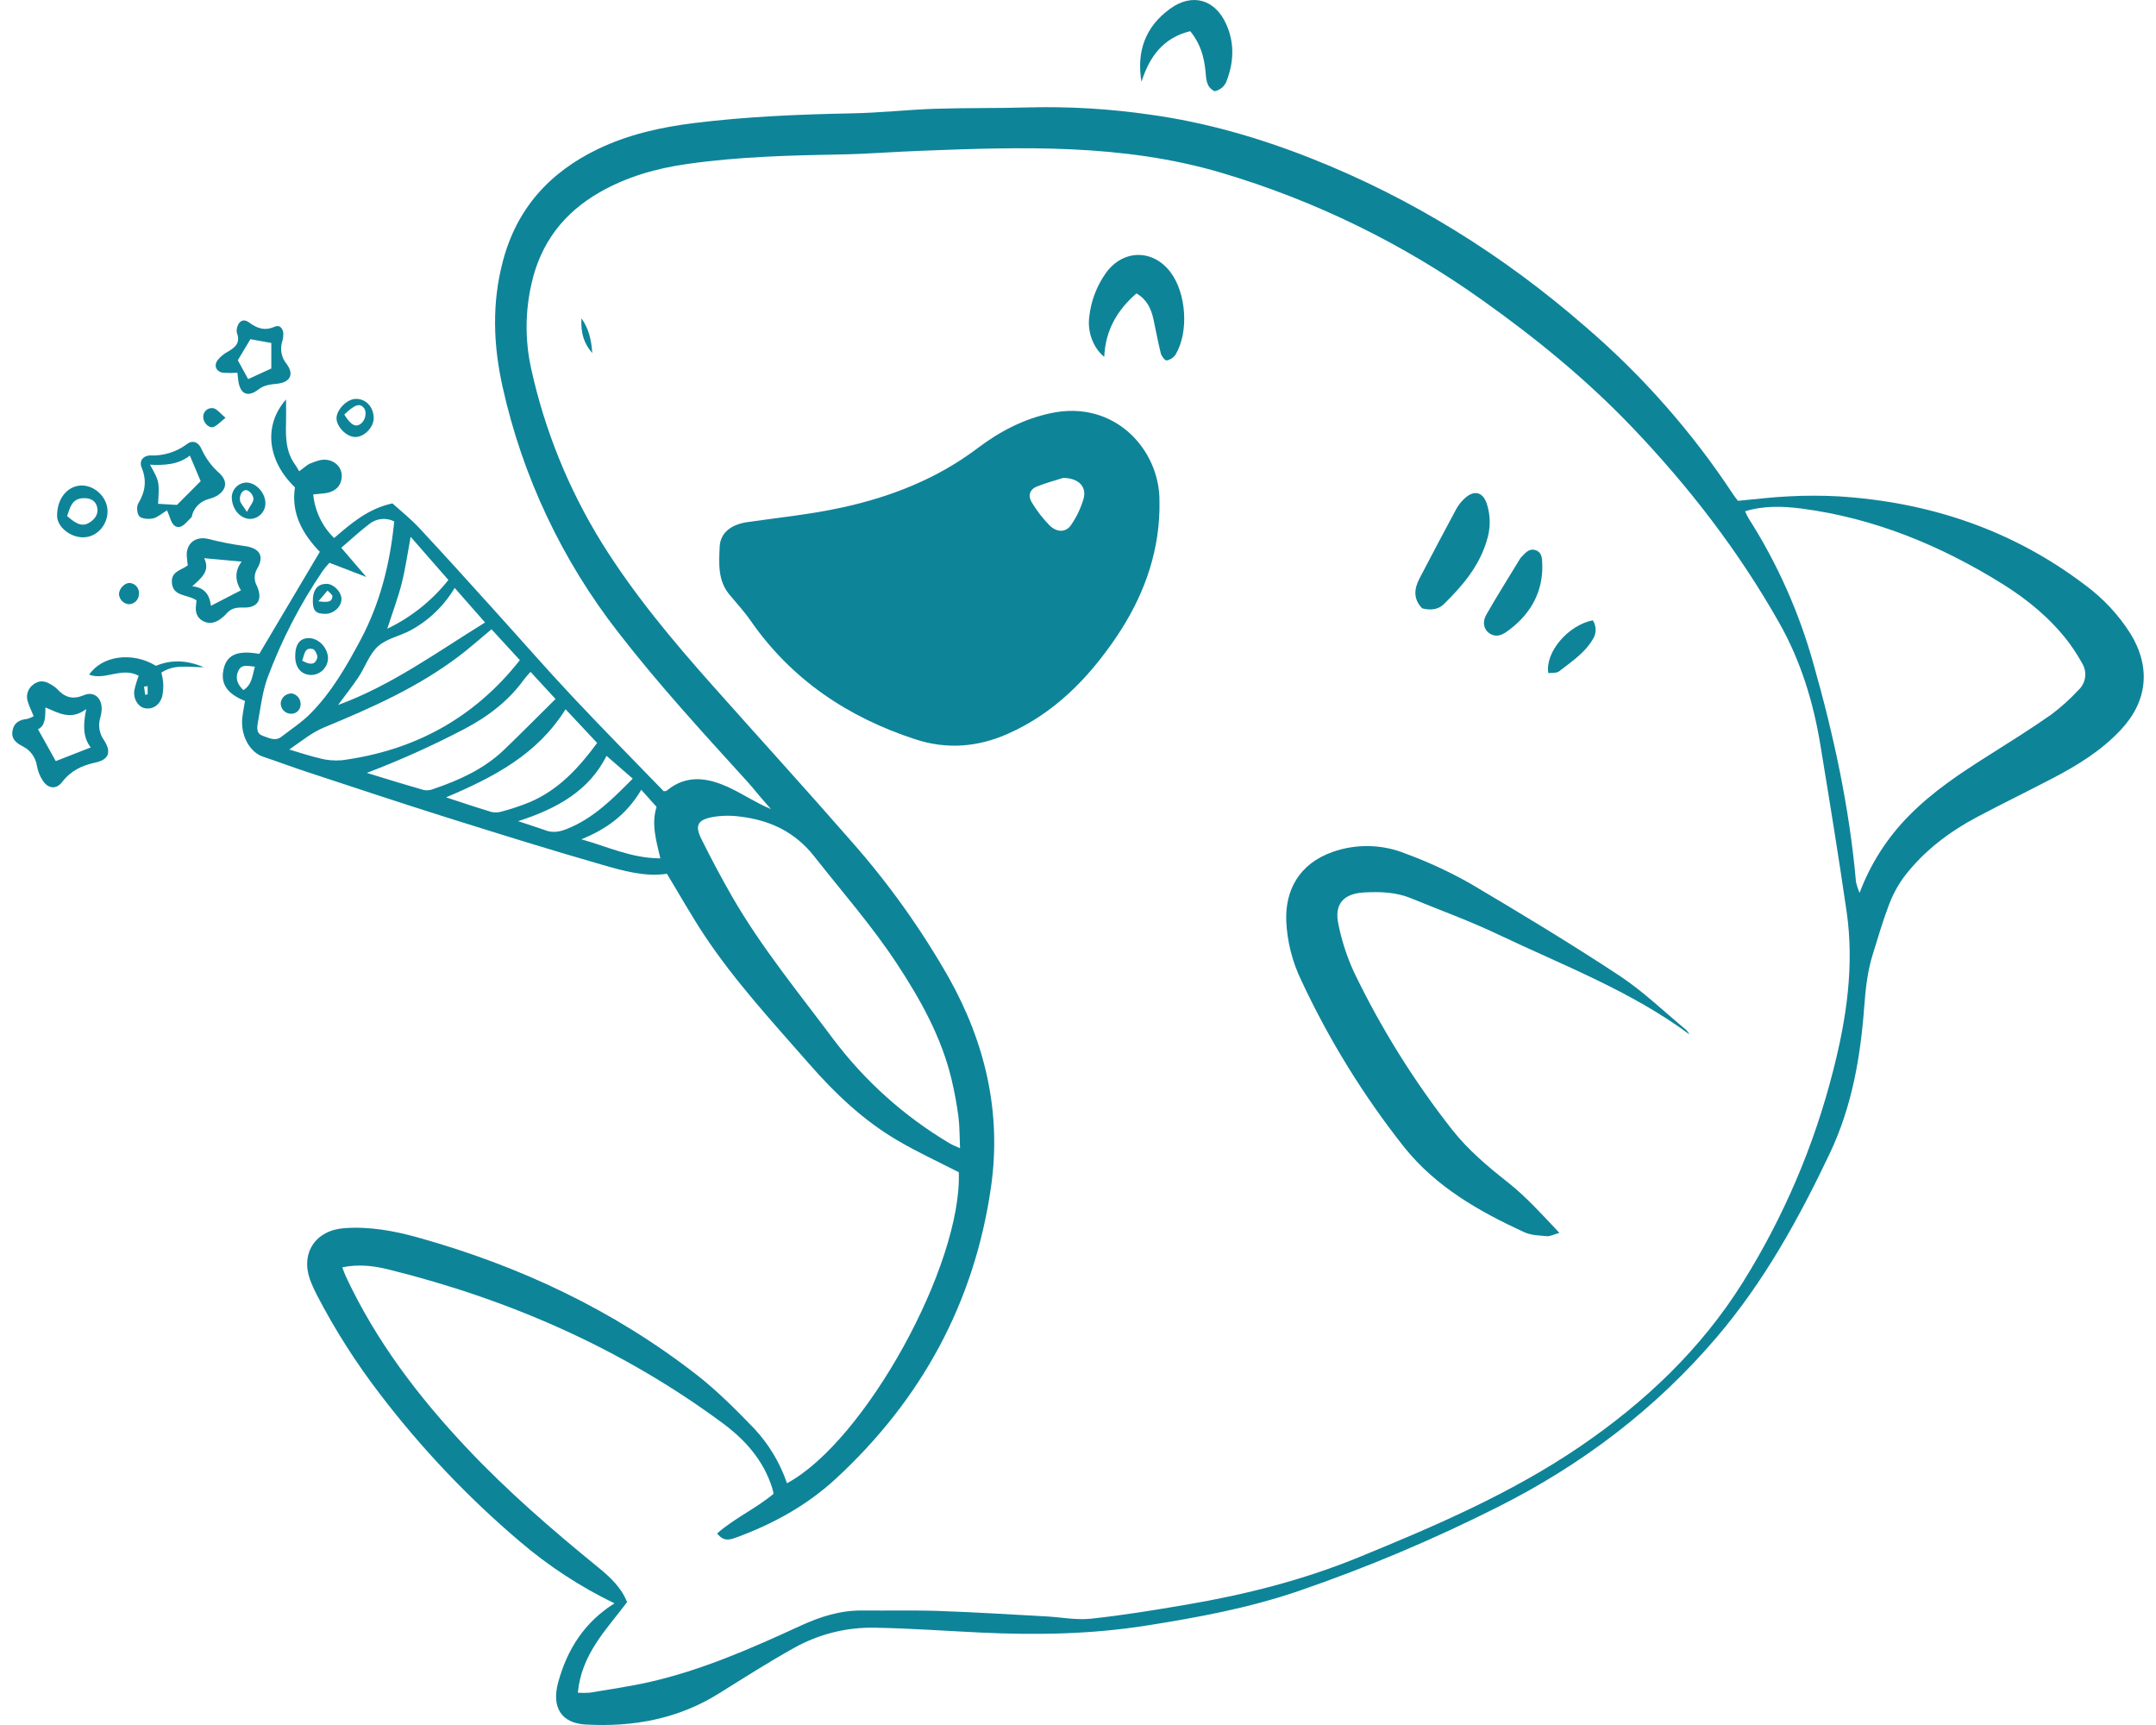 <svg width="150" height="120" viewBox="0 0 150 120" fill="none" xmlns="http://www.w3.org/2000/svg">
<path d="M148.216 44.067C147.391 42.77 146.335 41.635 145.099 40.721C140.023 36.857 134.239 34.928 127.917 34.529C126.763 34.467 125.606 34.467 124.451 34.529C123.335 34.579 122.224 34.716 120.94 34.838C120.97 34.863 120.908 34.838 120.867 34.778C120.762 34.645 120.659 34.51 120.565 34.367C117.711 30.041 114.269 26.134 110.338 22.757C104.622 17.775 98.281 13.808 91.218 11.015C87.598 9.584 83.884 8.51 80.028 7.977C77.24 7.571 74.424 7.402 71.608 7.471C69.433 7.538 67.256 7.495 65.083 7.566C63.145 7.63 61.208 7.85 59.266 7.885C55.591 7.957 51.923 8.109 48.273 8.563C45.972 8.85 43.715 9.353 41.605 10.366C38.237 11.986 35.94 14.511 34.978 18.203C34.218 21.106 34.317 23.986 34.961 26.889C36.341 33.126 39.098 38.976 43.03 44.011C45.845 47.649 48.958 51.029 52.047 54.431C52.321 54.733 52.576 55.052 52.842 55.37C53.109 55.687 53.373 55.981 53.64 56.287C52.606 55.855 51.731 55.261 50.786 54.814C49.311 54.116 47.802 53.827 46.385 55.002C46.34 55.039 46.258 55.028 46.177 55.043C44.053 52.846 41.896 50.667 39.797 48.43C37.935 46.443 36.147 44.39 34.319 42.373C32.608 40.481 30.9 38.584 29.158 36.718C28.56 36.079 27.866 35.529 27.302 35.017C25.595 35.392 24.439 36.405 23.245 37.428C22.419 36.62 21.904 35.546 21.791 34.395C22.103 34.365 22.332 34.345 22.561 34.32C23.298 34.238 23.735 33.827 23.775 33.181C23.812 32.569 23.36 32.033 22.649 31.98C22.303 31.956 21.928 32.106 21.592 32.239C21.356 32.335 21.161 32.536 20.815 32.783C20.712 32.614 20.628 32.461 20.534 32.324C19.886 31.44 19.871 30.425 19.9 29.394C19.915 28.905 19.9 28.415 19.9 27.788C18.308 29.595 18.601 32.061 20.521 33.902C20.23 35.761 21.112 37.21 22.251 38.387C20.823 40.792 19.436 43.129 18.038 45.489C16.612 45.229 15.841 45.512 15.587 46.428C15.293 47.503 15.736 48.235 17.044 48.762C16.983 49.138 16.903 49.541 16.856 49.941C16.732 51.172 17.381 52.339 18.314 52.645C19.374 52.996 20.419 53.395 21.482 53.741C24.672 54.79 27.862 55.852 31.065 56.861C34.655 57.987 38.252 59.113 41.87 60.151C43.353 60.577 44.873 61.014 46.4 60.785C47.28 62.236 48.098 63.692 49.016 65.081C51.157 68.295 53.767 71.121 56.303 74.017C58.106 76.081 60.086 77.957 62.456 79.342C63.824 80.147 65.271 80.81 66.706 81.547C66.943 87.986 60.181 100.266 54.753 103.182C54.268 101.758 53.484 100.455 52.454 99.359C51.204 98.065 49.92 96.775 48.513 95.672C42.696 91.136 36.15 88.059 29.068 86.083C27.393 85.618 25.691 85.306 23.936 85.439C21.947 85.591 20.904 87.164 21.573 89.033C21.705 89.383 21.858 89.726 22.031 90.057C23.299 92.504 24.783 94.834 26.464 97.017C29.319 100.754 32.566 104.174 36.149 107.22C38.155 108.937 40.374 110.388 42.752 111.536C40.688 112.829 39.466 114.711 38.832 117.042C38.372 118.731 39.02 119.87 40.735 119.966C44.026 120.153 47.162 119.59 50.012 117.81C51.743 116.729 53.465 115.629 55.248 114.636C56.977 113.668 58.934 113.183 60.915 113.233C63.328 113.276 65.73 113.452 68.136 113.565C72.002 113.752 75.875 113.698 79.733 113.086C83.323 112.523 86.864 111.867 90.322 110.688C95.083 109.055 99.725 107.097 104.218 104.83C110.064 101.896 115.202 97.999 119.446 93.013C122.715 89.179 125.136 84.803 127.296 80.252C128.85 76.985 129.443 73.527 129.705 69.986C129.797 68.755 129.931 67.546 130.298 66.379C130.655 65.242 130.981 64.094 131.406 62.983C131.663 62.284 132.015 61.624 132.453 61.022C133.832 59.2 135.626 57.852 137.634 56.792C139.349 55.887 141.092 55.037 142.811 54.14C144.53 53.243 146.189 52.226 147.536 50.787C149.42 48.79 149.659 46.411 148.216 44.067ZM33.747 43.303C30.369 45.388 27.235 47.683 23.519 49.044C23.996 48.398 24.499 47.77 24.944 47.101C25.413 46.394 25.694 45.505 26.299 44.962C26.903 44.42 27.811 44.251 28.55 43.857C29.827 43.169 30.893 42.146 31.632 40.898L33.747 43.303ZM28.569 37.343L31.196 40.346C30.055 41.783 28.601 42.943 26.946 43.737C27.321 42.56 27.697 41.579 27.952 40.567C28.207 39.556 28.348 38.529 28.569 37.343ZM16.935 48.008C16.505 47.608 16.338 47.143 16.597 46.636C16.833 46.171 17.278 46.345 17.734 46.377C17.55 47.011 17.537 47.634 16.927 48.012L16.935 48.008ZM18.267 51.177C17.796 51.027 17.892 50.545 17.952 50.205C18.139 49.173 18.261 48.109 18.618 47.133C19.595 44.516 20.882 42.025 22.452 39.714C22.595 39.516 22.751 39.328 22.919 39.151L25.486 40.138L23.743 38.105C24.428 37.518 25.024 36.964 25.668 36.473C25.91 36.271 26.205 36.145 26.518 36.109C26.831 36.073 27.147 36.13 27.428 36.272C27.141 39.171 26.456 41.948 25.077 44.529C24.097 46.364 23.061 48.169 21.583 49.655C20.99 50.25 20.269 50.718 19.601 51.237C19.149 51.605 18.687 51.318 18.259 51.181L18.267 51.177ZM22.283 52.759C21.628 52.618 20.992 52.395 20.127 52.142C21.039 51.508 21.71 50.948 22.585 50.588C25.848 49.241 29.081 47.805 31.923 45.651C32.673 45.088 33.386 44.446 34.195 43.774L36.169 45.923C32.979 49.972 28.811 52.221 23.784 52.887C23.278 52.929 22.768 52.888 22.275 52.763L22.283 52.759ZM29.487 54.957C28.158 54.581 26.841 54.169 25.52 53.767C27.829 52.888 30.085 51.874 32.275 50.729C33.927 49.864 35.372 48.775 36.469 47.252C36.584 47.094 36.723 46.955 36.91 46.736C37.518 47.394 38.085 48.01 38.65 48.625C37.432 49.828 36.254 51.025 35.036 52.191C33.653 53.504 31.954 54.27 30.175 54.878C29.956 54.971 29.715 55 29.479 54.96L29.487 54.957ZM34.039 56.437C33.101 56.156 32.163 55.839 31.037 55.467C34.39 54.045 37.381 52.481 39.348 49.34L41.545 51.684C40.247 53.448 38.836 54.966 36.834 55.812C36.169 56.08 35.489 56.305 34.796 56.484C34.542 56.539 34.278 56.524 34.032 56.441L34.039 56.437ZM37.98 57.768C37.406 57.569 36.828 57.383 36.049 57.126C38.759 56.251 40.99 55.005 42.197 52.581L44.021 54.165C42.606 55.598 41.273 56.934 39.451 57.661C38.943 57.867 38.479 57.948 37.969 57.771L37.98 57.768ZM40.457 58.381C42.169 57.687 43.583 56.692 44.614 54.942L45.681 56.131C45.306 57.297 45.642 58.445 45.942 59.712C43.936 59.708 42.244 58.886 40.444 58.385L40.457 58.381ZM66.044 79.521C62.909 77.657 60.168 75.2 57.975 72.287C55.552 69.044 52.974 65.906 50.947 62.393C50.185 61.07 49.468 59.715 48.789 58.346C48.337 57.437 48.532 57.041 49.54 56.844C50.17 56.733 50.813 56.719 51.448 56.801C53.542 57.047 55.289 57.843 56.665 59.594C58.598 62.052 60.666 64.403 62.388 67.021C64.04 69.532 65.499 72.138 66.203 75.09C66.407 75.948 66.567 76.815 66.682 77.689C66.768 78.359 66.755 79.044 66.794 79.877C66.475 79.731 66.248 79.644 66.044 79.521ZM127.527 74.525C126.207 79.714 124.091 84.667 121.254 89.207C118.332 93.876 114.419 97.571 109.889 100.654C105.102 103.904 99.82 106.171 94.492 108.348C90.64 109.922 86.633 110.934 82.542 111.628C80.337 112.004 78.127 112.368 75.905 112.604C74.875 112.715 73.811 112.499 72.76 112.443C70.285 112.309 67.81 112.152 65.331 112.067C63.561 112.005 61.786 112.054 60.014 112.034C58.481 112.015 57.074 112.461 55.698 113.094C52.276 114.67 48.825 116.19 45.128 117.023C43.773 117.327 42.394 117.522 41.022 117.753C40.749 117.773 40.475 117.773 40.202 117.753C40.457 115.047 42.2 113.358 43.627 111.452C43.251 110.48 42.489 109.74 41.628 109.042C38.438 106.445 35.315 103.745 32.486 100.742C29.108 97.162 26.15 93.274 24.056 88.783C23.972 88.596 23.91 88.408 23.812 88.164C24.972 87.918 26.04 88.064 27.081 88.323C35.482 90.41 43.274 93.827 50.264 98.992C51.861 100.172 53.12 101.592 53.728 103.522C53.767 103.647 53.79 103.779 53.822 103.914C52.593 104.944 51.114 105.603 49.892 106.674C50.35 107.262 50.778 107.119 51.24 106.95C53.79 106.012 56.136 104.723 58.136 102.88C64.107 97.372 67.795 90.618 68.949 82.568C69.686 77.411 68.558 72.564 66.021 68.031C64.087 64.626 61.804 61.432 59.209 58.499C56.053 54.882 52.816 51.335 49.626 47.745C46.82 44.589 44.109 41.365 41.866 37.758C39.551 34.018 37.888 29.911 36.948 25.613C36.524 23.674 36.535 21.665 36.98 19.73C37.607 16.915 39.213 14.814 41.714 13.38C43.604 12.297 45.655 11.714 47.791 11.41C51.365 10.897 54.968 10.807 58.573 10.742C60.41 10.708 62.248 10.554 64.085 10.49C71.092 10.214 78.099 9.995 84.935 12.006C91.469 13.94 97.634 16.951 103.177 20.914C106.905 23.56 110.433 26.452 113.592 29.762C117.532 33.891 120.993 38.379 123.802 43.356C125.29 45.996 126.163 48.852 126.65 51.827C127.285 55.687 127.913 59.547 128.476 63.418C129.017 67.18 128.469 70.87 127.527 74.525ZM144.592 48.015C144.015 48.639 143.382 49.209 142.701 49.717C141.308 50.693 139.867 51.594 138.426 52.506C136.435 53.758 134.485 55.047 132.819 56.739C131.304 58.267 130.132 60.099 129.377 62.114C129.27 61.866 129.187 61.609 129.127 61.346C128.671 56.178 127.579 51.14 126.159 46.146C125.159 42.57 123.636 39.161 121.638 36.03C121.554 35.879 121.478 35.724 121.411 35.564C122.764 35.161 124.061 35.217 125.335 35.377C130.402 36.041 135.024 37.946 139.334 40.631C141.074 41.719 142.65 43.016 143.905 44.658C144.251 45.121 144.565 45.607 144.844 46.112C145.034 46.408 145.114 46.761 145.068 47.11C145.022 47.459 144.853 47.78 144.592 48.015Z" fill="#0E8499"/>
<path d="M6.971 49.944C7.03 49.749 7.065 49.546 7.074 49.342C7.093 48.554 6.543 48.059 5.828 48.362C5.021 48.704 4.475 48.486 3.951 47.907C3.826 47.79 3.686 47.691 3.535 47.612C3.122 47.345 2.7 47.308 2.304 47.629C2.123 47.762 1.991 47.95 1.925 48.164C1.859 48.379 1.863 48.609 1.938 48.82C2.035 49.139 2.186 49.441 2.343 49.824C2.2 49.907 2.047 49.97 1.887 50.012C1.36 50.065 0.968 50.271 0.87 50.836C0.773 51.401 1.116 51.678 1.583 51.92C1.844 52.05 2.069 52.24 2.24 52.475C2.411 52.709 2.523 52.982 2.567 53.27C2.633 53.637 2.772 53.988 2.974 54.302C3.349 54.874 3.912 54.934 4.323 54.403C4.922 53.62 5.689 53.251 6.631 53.048C7.573 52.846 7.772 52.324 7.234 51.489C7.075 51.268 6.969 51.014 6.924 50.747C6.878 50.479 6.894 50.205 6.971 49.944ZM3.88 52.947L2.642 50.729C3.167 50.485 3.15 49.875 3.163 49.216C4.075 49.592 4.931 50.141 5.999 49.323C5.79 50.378 5.742 51.258 6.312 51.995L3.88 52.947Z" fill="#0E8499"/>
<path d="M82.809 2.169C83.517 3.035 83.774 3.963 83.871 4.962C83.922 5.487 83.907 6.061 84.507 6.347C84.708 6.306 84.894 6.212 85.045 6.074C85.196 5.935 85.307 5.759 85.365 5.562C85.847 4.267 85.885 2.971 85.32 1.697C84.543 -0.052 82.95 -0.508 81.409 0.606C79.681 1.858 79.062 3.588 79.416 5.688C79.972 3.941 80.925 2.627 82.809 2.169Z" fill="#0E8499"/>
<path d="M15.739 42.705C16.045 42.329 16.426 42.247 16.908 42.266C17.927 42.305 18.306 41.714 17.871 40.753C17.765 40.566 17.713 40.353 17.72 40.138C17.727 39.923 17.793 39.714 17.91 39.533C18.409 38.646 18.04 38.117 16.987 37.98C16.155 37.868 15.33 37.707 14.517 37.497C13.635 37.27 12.939 37.781 12.994 38.691C13.007 38.916 13.042 39.139 13.065 39.333C12.586 39.676 11.93 39.758 11.956 40.474C11.995 41.539 13.027 41.314 13.671 41.766C13.66 41.888 13.656 41.984 13.641 42.08C13.564 42.56 13.703 42.986 14.127 43.206C14.587 43.45 15.048 43.316 15.441 42.979C15.548 42.897 15.648 42.805 15.739 42.705ZM14.675 42.142C14.591 41.438 14.281 40.866 13.373 40.785C14.011 40.209 14.641 39.728 14.206 38.831L16.816 39.068C16.298 39.742 16.373 40.436 16.762 41.065L14.675 42.142Z" fill="#0E8499"/>
<path d="M10.644 36.064C10.956 35.996 11.228 35.743 11.622 35.501C11.693 35.688 11.75 35.803 11.791 35.928C11.911 36.294 12.082 36.73 12.502 36.653C12.804 36.598 13.052 36.229 13.315 35.99C13.358 35.951 13.352 35.863 13.373 35.803C13.454 35.542 13.599 35.306 13.796 35.117C13.993 34.928 14.235 34.792 14.499 34.722C14.694 34.671 14.882 34.6 15.062 34.508C15.767 34.09 15.863 33.491 15.277 32.93C14.741 32.46 14.311 31.881 14.016 31.232C13.812 30.742 13.392 30.603 13.022 30.881C12.288 31.438 11.383 31.722 10.462 31.684C9.963 31.684 9.665 32.072 9.851 32.517C10.226 33.425 10.11 34.206 9.616 35.028C9.485 35.247 9.533 35.76 9.704 35.927C9.875 36.094 10.346 36.129 10.644 36.064ZM13.21 31.693L13.96 33.472L12.312 35.125L10.999 35.047C11.091 33.5 11.091 33.5 10.436 32.327C11.438 32.376 12.397 32.327 13.21 31.693Z" fill="#0E8499"/>
<path d="M15.532 25.932C15.859 25.952 16.188 25.952 16.515 25.932C16.543 26.165 16.558 26.296 16.573 26.428C16.686 27.403 17.215 27.685 17.986 27.088C18.412 26.762 18.84 26.747 19.3 26.692C20.204 26.585 20.474 26.039 19.94 25.317C19.767 25.108 19.648 24.861 19.592 24.596C19.537 24.331 19.547 24.057 19.622 23.797C19.686 23.603 19.716 23.4 19.711 23.196C19.684 22.838 19.459 22.573 19.105 22.729C18.418 23.033 17.887 22.845 17.324 22.429C16.945 22.143 16.613 22.331 16.5 22.772C16.458 22.901 16.453 23.038 16.485 23.17C16.74 23.842 16.372 24.172 15.849 24.465C15.581 24.609 15.344 24.805 15.151 25.041C14.849 25.433 15.04 25.865 15.532 25.932ZM17.421 23.596L18.876 23.859V25.634L17.265 26.373L16.545 25.06L17.421 23.596Z" fill="#0E8499"/>
<path d="M10.851 46.317C9.196 45.313 7.098 45.613 6.201 46.934C7.327 47.353 8.453 46.371 9.65 47.008C9.522 47.343 9.42 47.688 9.344 48.04C9.264 48.618 9.598 49.153 10.046 49.26C10.579 49.387 11.105 49.072 11.281 48.456C11.353 48.126 11.377 47.787 11.352 47.45C11.329 47.228 11.287 47.007 11.227 46.792C12.12 46.191 13.075 46.416 14.177 46.416C12.934 45.887 11.861 45.899 10.851 46.317ZM10.271 48.306L10.099 48.329C10.074 48.141 10.048 47.953 10.022 47.766L10.271 47.73V48.306Z" fill="#0E8499"/>
<path d="M5.827 37.379C6.748 37.351 7.5 36.516 7.482 35.538C7.463 34.56 6.543 33.722 5.605 33.776C4.667 33.831 3.969 34.697 3.971 35.88C3.976 36.658 4.901 37.407 5.827 37.379ZM5.845 34.654C6.307 34.654 6.654 34.831 6.759 35.279C6.864 35.728 6.639 36.065 6.284 36.315C5.804 36.647 5.386 36.54 4.669 35.898C4.877 35.322 4.978 34.664 5.845 34.654Z" fill="#0E8499"/>
<path d="M24.715 30.4C25.344 30.41 26.017 29.71 26 29.064C25.98 28.295 25.449 27.732 24.749 27.75C24.161 27.75 23.435 28.477 23.413 29.064C23.39 29.651 24.09 30.4 24.715 30.4ZM25.319 28.379C25.539 28.661 25.434 29.22 25.115 29.469C24.753 29.753 24.424 29.584 23.951 28.839C24.681 28.137 25.038 28.024 25.319 28.387V28.379Z" fill="#0E8499"/>
<path d="M17.146 33.568C16.873 33.574 16.613 33.686 16.423 33.881C16.232 34.076 16.125 34.338 16.125 34.611C16.146 35.413 16.688 36.064 17.369 36.099C17.513 36.1 17.655 36.073 17.789 36.019C17.922 35.965 18.043 35.885 18.145 35.783C18.247 35.682 18.328 35.561 18.383 35.428C18.438 35.295 18.466 35.153 18.465 35.009C18.467 34.288 17.814 33.573 17.146 33.568ZM17.176 35.609C16.919 35.191 16.716 35.003 16.694 34.795C16.647 34.35 16.939 33.998 17.223 34.118C17.331 34.172 17.425 34.252 17.497 34.35C17.569 34.448 17.617 34.561 17.637 34.681C17.643 34.921 17.422 35.155 17.176 35.609Z" fill="#0E8499"/>
<path d="M8.981 42.035C9.165 42.026 9.338 41.947 9.466 41.814C9.593 41.682 9.666 41.506 9.668 41.322C9.677 41.23 9.668 41.138 9.642 41.05C9.615 40.962 9.572 40.88 9.514 40.809C9.455 40.737 9.384 40.678 9.303 40.635C9.221 40.592 9.133 40.565 9.041 40.556C8.685 40.53 8.29 40.931 8.277 41.325C8.287 41.509 8.364 41.683 8.494 41.814C8.624 41.945 8.797 42.023 8.981 42.035Z" fill="#0E8499"/>
<path d="M14.826 29.71C15.094 29.629 15.308 29.363 15.691 29.064C15.334 28.764 15.128 28.486 14.878 28.405C14.789 28.384 14.695 28.383 14.605 28.403C14.515 28.424 14.431 28.465 14.359 28.523C14.288 28.581 14.23 28.655 14.192 28.74C14.154 28.824 14.136 28.916 14.139 29.008C14.132 29.364 14.507 29.803 14.826 29.71Z" fill="#0E8499"/>
<path d="M73.111 28.741C71.193 29.15 69.536 30.027 68.009 31.181C65.185 33.314 61.968 34.57 58.56 35.309C56.41 35.78 54.203 36.004 52.019 36.317C50.893 36.478 50.11 37.038 50.069 38.051C50.02 39.177 49.93 40.372 50.739 41.352C51.236 41.952 51.771 42.528 52.214 43.166C55.063 47.27 58.97 49.888 63.661 51.423C65.858 52.149 68.029 51.98 70.127 51.042C73.35 49.616 75.714 47.193 77.649 44.343C79.452 41.684 80.582 38.753 80.668 35.489C80.668 35.285 80.668 35.08 80.668 34.876C80.706 31.318 77.574 27.788 73.111 28.741ZM75.389 34.688C75.199 35.34 74.907 35.956 74.522 36.516C74.171 37.043 73.537 37.06 73.021 36.548C72.546 36.064 72.129 35.525 71.781 34.943C71.499 34.487 71.649 34.042 72.133 33.847C72.82 33.572 73.541 33.384 73.971 33.247C75.065 33.256 75.611 33.877 75.389 34.688Z" fill="#0E8499"/>
<path d="M112.647 67.858C109.27 65.634 105.804 63.542 102.315 61.478C100.868 60.657 99.356 59.957 97.794 59.383C96.17 58.724 94.36 58.683 92.707 59.267C90.358 60.1 89.41 61.958 89.489 64.064C89.552 65.496 89.907 66.901 90.53 68.192C92.458 72.329 94.863 76.227 97.695 79.806C99.906 82.568 102.891 84.264 106.034 85.713C106.509 85.933 107.089 85.948 107.626 85.995C107.853 86.015 108.095 85.876 108.491 85.764C107.252 84.45 106.162 83.238 104.878 82.228C103.486 81.131 102.139 79.993 101.033 78.592C98.361 75.191 96.068 71.508 94.193 67.61C93.713 66.562 93.355 65.463 93.124 64.334C92.803 62.904 93.454 62.153 94.938 62.082C96.031 62.026 97.117 62.059 98.151 62.481C100.191 63.319 102.279 64.073 104.259 65.019C108.763 67.16 113.464 68.939 117.545 71.962C117.481 71.846 117.403 71.739 117.312 71.643C115.768 70.371 114.314 68.954 112.647 67.858Z" fill="#0E8499"/>
<path d="M76.959 18.965C76.301 19.883 75.894 20.956 75.779 22.08C75.649 23.127 76.083 24.232 76.826 24.823C76.904 22.973 77.74 21.558 79.068 20.411C79.8 20.837 80.087 21.479 80.247 22.196C80.423 22.992 80.562 23.795 80.761 24.583C80.811 24.78 81.05 25.088 81.17 25.073C81.294 25.05 81.413 25.002 81.519 24.933C81.625 24.864 81.716 24.774 81.787 24.669C82.726 23.102 82.538 20.402 81.442 18.944C80.228 17.328 78.164 17.33 76.959 18.965Z" fill="#0E8499"/>
<path d="M100.445 42.035C101.735 40.768 102.904 39.408 103.435 37.621C103.715 36.776 103.715 35.863 103.435 35.018C103.157 34.23 102.583 34.08 101.95 34.626C101.694 34.85 101.479 35.117 101.314 35.414C100.445 37.023 99.597 38.644 98.747 40.265C98.372 40.989 98.331 41.691 98.946 42.32C99.483 42.459 100.031 42.433 100.445 42.035Z" fill="#0E8499"/>
<path d="M103.609 44.048C104.035 44.347 104.442 44.215 104.821 43.947C106.354 42.866 107.234 41.417 107.302 39.644C107.302 39.456 107.302 39.379 107.302 39.312C107.287 38.905 107.315 38.441 106.844 38.276C106.373 38.111 106.108 38.49 105.823 38.775C105.8 38.8 105.78 38.827 105.763 38.856C104.973 40.156 104.161 41.442 103.406 42.763C103.108 43.285 103.241 43.789 103.609 44.048Z" fill="#0E8499"/>
<path d="M108.477 46.698C109.323 46.034 110.252 45.431 110.815 44.474C110.945 44.278 111.014 44.048 111.014 43.813C111.014 43.578 110.945 43.348 110.815 43.151C109.076 43.497 107.477 45.403 107.725 46.829C107.967 46.792 108.295 46.841 108.477 46.698Z" fill="#0E8499"/>
<path d="M41.205 24.562C41.147 23.641 40.955 22.843 40.454 22.143C40.394 23.175 40.633 23.902 41.205 24.562Z" fill="#0E8499"/>
<path d="M21.637 46.955C21.944 46.953 22.238 46.833 22.458 46.62C22.678 46.407 22.808 46.117 22.821 45.81C22.821 45.09 22.192 44.403 21.507 44.392C20.871 44.379 20.539 44.812 20.539 45.655C20.539 46.447 20.956 46.938 21.637 46.955ZM21.764 45.152C21.918 45.189 22.123 45.6 22.072 45.771C21.915 46.304 21.526 46.234 21.025 45.959C21.188 45.52 21.183 45.009 21.764 45.152Z" fill="#0E8499"/>
<path d="M22.63 42.703C23.224 42.703 23.773 42.191 23.756 41.656C23.741 41.149 23.193 40.61 22.716 40.616C22.072 40.616 21.744 41.057 21.765 41.877C21.782 42.5 21.997 42.705 22.63 42.703ZM22.789 41.08C22.907 41.217 23.134 41.363 23.127 41.49C23.099 41.9 22.784 41.907 22.151 41.83C22.45 41.472 22.616 41.284 22.789 41.08Z" fill="#0E8499"/>
<path d="M20.319 48.24C20.135 48.23 19.953 48.287 19.808 48.401C19.664 48.516 19.566 48.68 19.535 48.862C19.516 49.044 19.569 49.227 19.681 49.372C19.793 49.517 19.956 49.614 20.137 49.642C20.228 49.66 20.322 49.659 20.412 49.638C20.502 49.617 20.586 49.577 20.66 49.521C20.733 49.464 20.794 49.393 20.837 49.311C20.881 49.23 20.906 49.14 20.912 49.047C20.93 48.864 20.879 48.679 20.77 48.531C20.661 48.382 20.5 48.278 20.319 48.24Z" fill="#0E8499"/>
</svg>
